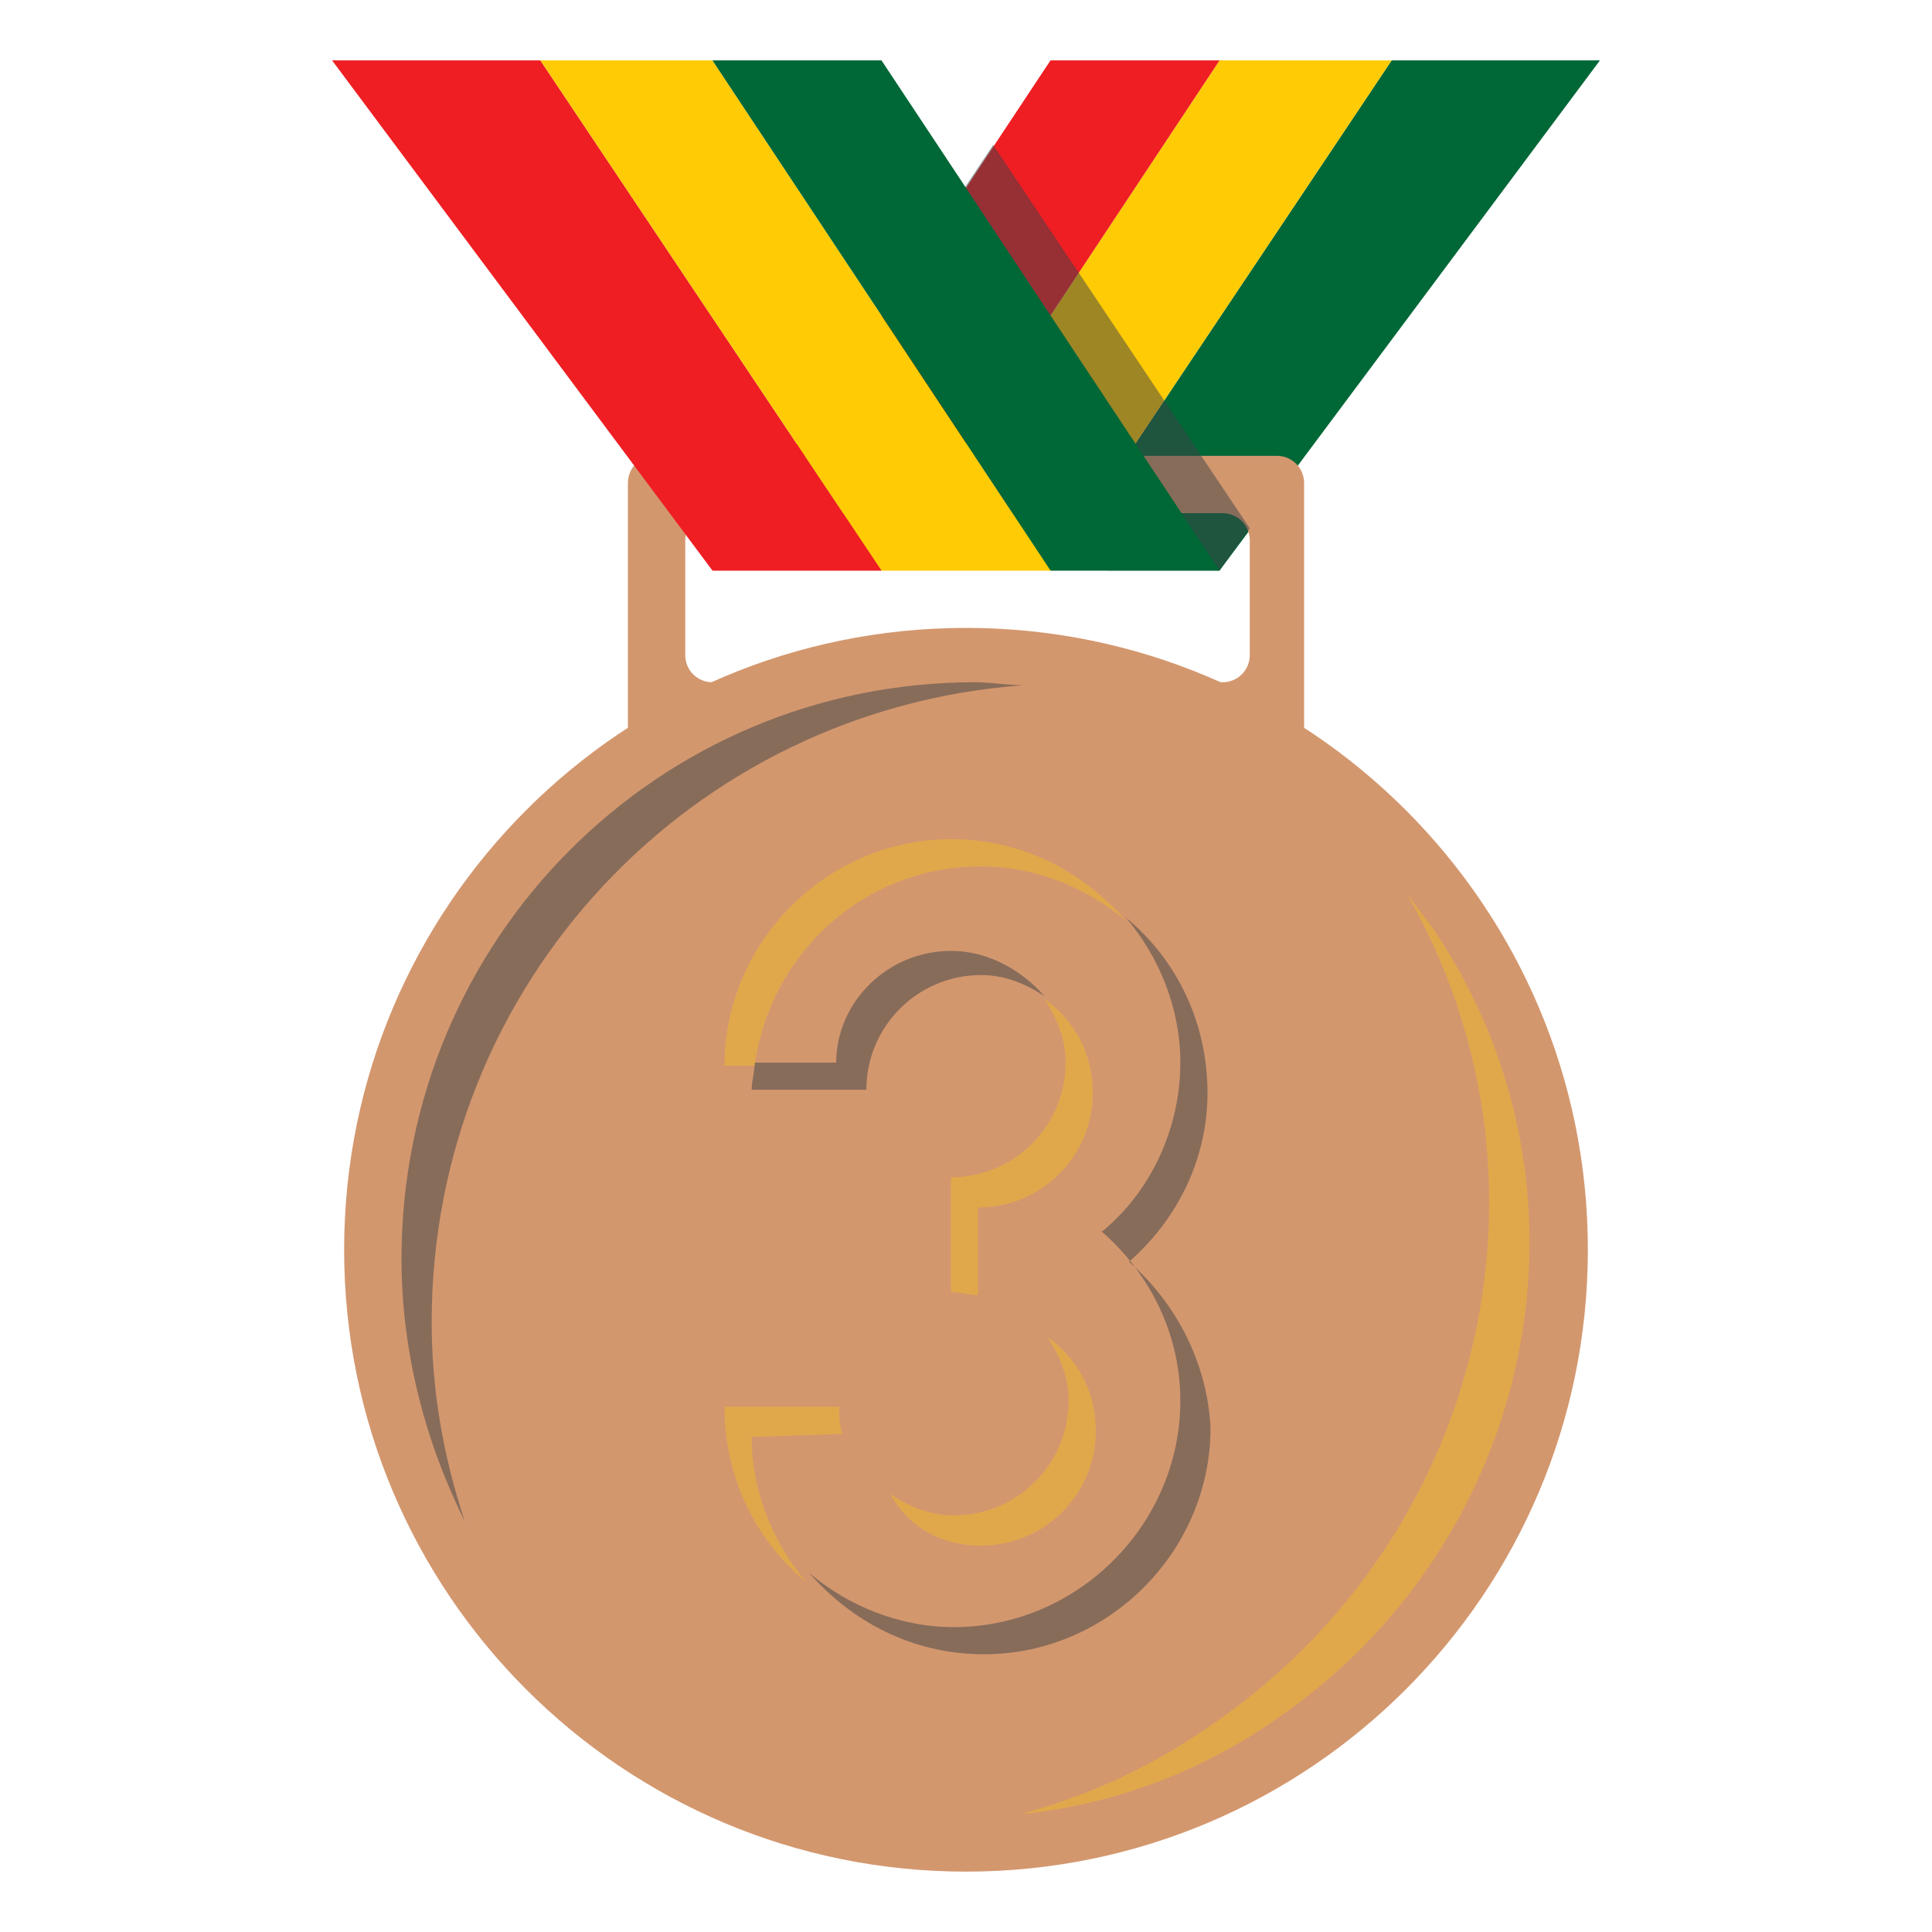 <svg width="64" height="64" viewBox="0 0 64 64" fill="none" xmlns="http://www.w3.org/2000/svg">
<path d="M46.1 2L34.8 18.9H40.4L53 2H46.1Z" fill="#006737"/>
<path d="M40.4 2L29.2 18.9H34.8L46.1 2H40.4Z" fill="#FFCB04"/>
<path d="M34.8 2L23.6 18.9H29.2L40.4 2H34.8Z" fill="#EE1E23"/>
<path d="M32 62C43.377 62 52.6 52.777 52.6 41.4C52.6 30.023 43.377 20.8 32 20.8C20.623 20.8 11.4 30.023 11.4 41.4C11.4 52.777 20.623 62 32 62Z" fill="#D3976E"/>
<path d="M21.7 15.1C21.2 15.1 20.8 15.5 20.8 16V24.4C20.8 24.9 21.2 25.3 21.7 25.3H42.3C42.8 25.3 43.2 24.9 43.2 24.4V16C43.2 15.5 42.8 15.1 42.3 15.1H21.7ZM41.4 21.7C41.4 22.2 41 22.6 40.5 22.6H23.6C23.1 22.6 22.7 22.2 22.7 21.7V17.9C22.7 17.4 23.1 17 23.6 17H40.5C41 17 41.4 17.4 41.4 17.9V21.7Z" fill="#D3976E"/>
<path opacity="0.5" d="M14.3 43.8C14.3 32.6 22.9 23.5 33.9 22.7C33.4 22.7 32.8 22.6 32.3 22.6C21.8 22.6 13.3 31.1 13.3 41.7C13.3 44.8 14.1 47.8 15.4 50.4C14.7 48.3 14.3 46.1 14.3 43.8" fill="#3E4347"/>
<path opacity="0.33" d="M39.9 57.3C49.2 51.1 52 39 46.6 29.6L47.5 30.8C53.3 39.4 50.9 51.1 42.2 57C39.6 58.8 36.7 59.8 33.8 60.1C36 59.5 38 58.6 39.9 57.3" fill="#FFCB04"/>
<path d="M23.6 18.9H29.2L17.9 2H11L23.6 18.9Z" fill="#EE1E23"/>
<path d="M29.2 18.9H34.8L23.6 2H17.9L29.2 18.9Z" fill="#FFCB04"/>
<path opacity="0.5" d="M32.9 4.8L30.1 9L36.7 18.9H40.4L41.4 17.5L32.9 4.8Z" fill="#3E4347"/>
<path d="M34.8 18.9H40.4L29.2 2H23.6L34.8 18.9Z" fill="#006737"/>
<path opacity="0.5" d="M31.5 31.5C29.4 31.5 27.7 33.2 27.7 35.2H25C25 35.5 24.9 35.8 24.9 36.1H28.7C28.7 34 30.4 32.3 32.5 32.3C33.3 32.3 34 32.6 34.6 33C33.9 32.2 32.8 31.5 31.5 31.5M37.4 41.8C39 40.4 40 38.4 40 36.2C40 33.9 39 31.8 37.3 30.4C38.4 31.7 39.1 33.4 39.1 35.2C39.1 37.4 38.1 39.5 36.5 40.8C38.1 42.2 39.1 44.2 39.1 46.4C39.1 50.5 35.7 53.9 31.6 53.9C29.8 53.9 28.1 53.2 26.8 52.1C28.2 53.7 30.2 54.8 32.6 54.8C36.7 54.8 40.1 51.4 40.1 47.3C40 45.2 39 43.2 37.4 41.8" fill="#3E4347"/>
<path opacity="0.33" d="M32.5 28.7C34.3 28.7 36 29.4 37.3 30.5C35.9 28.9 33.9 27.8 31.5 27.8C27.4 27.8 24 31.2 24 35.3H25C25.5 31.6 28.6 28.7 32.5 28.7M36.2 36.2C36.2 34.9 35.6 33.8 34.6 33.1C35 33.7 35.3 34.4 35.3 35.2C35.3 37.3 33.6 39 31.5 39V42.8C31.8 42.8 32.1 42.9 32.4 42.9V40C34.5 40 36.2 38.3 36.2 36.2M32.5 51.2C34.6 51.2 36.3 49.5 36.3 47.4C36.3 46.1 35.7 45 34.7 44.3C35.1 44.9 35.4 45.6 35.4 46.4C35.4 48.5 33.7 50.2 31.6 50.2C30.8 50.2 30.1 49.9 29.5 49.5C30.1 50.6 31.2 51.2 32.5 51.2ZM27.9 47.5C27.8 47.2 27.8 46.9 27.8 46.6H24C24 48.9 25 51 26.7 52.4C25.6 51.1 24.9 49.4 24.9 47.6L27.9 47.5Z" fill="#FFCB04"/>
</svg>
